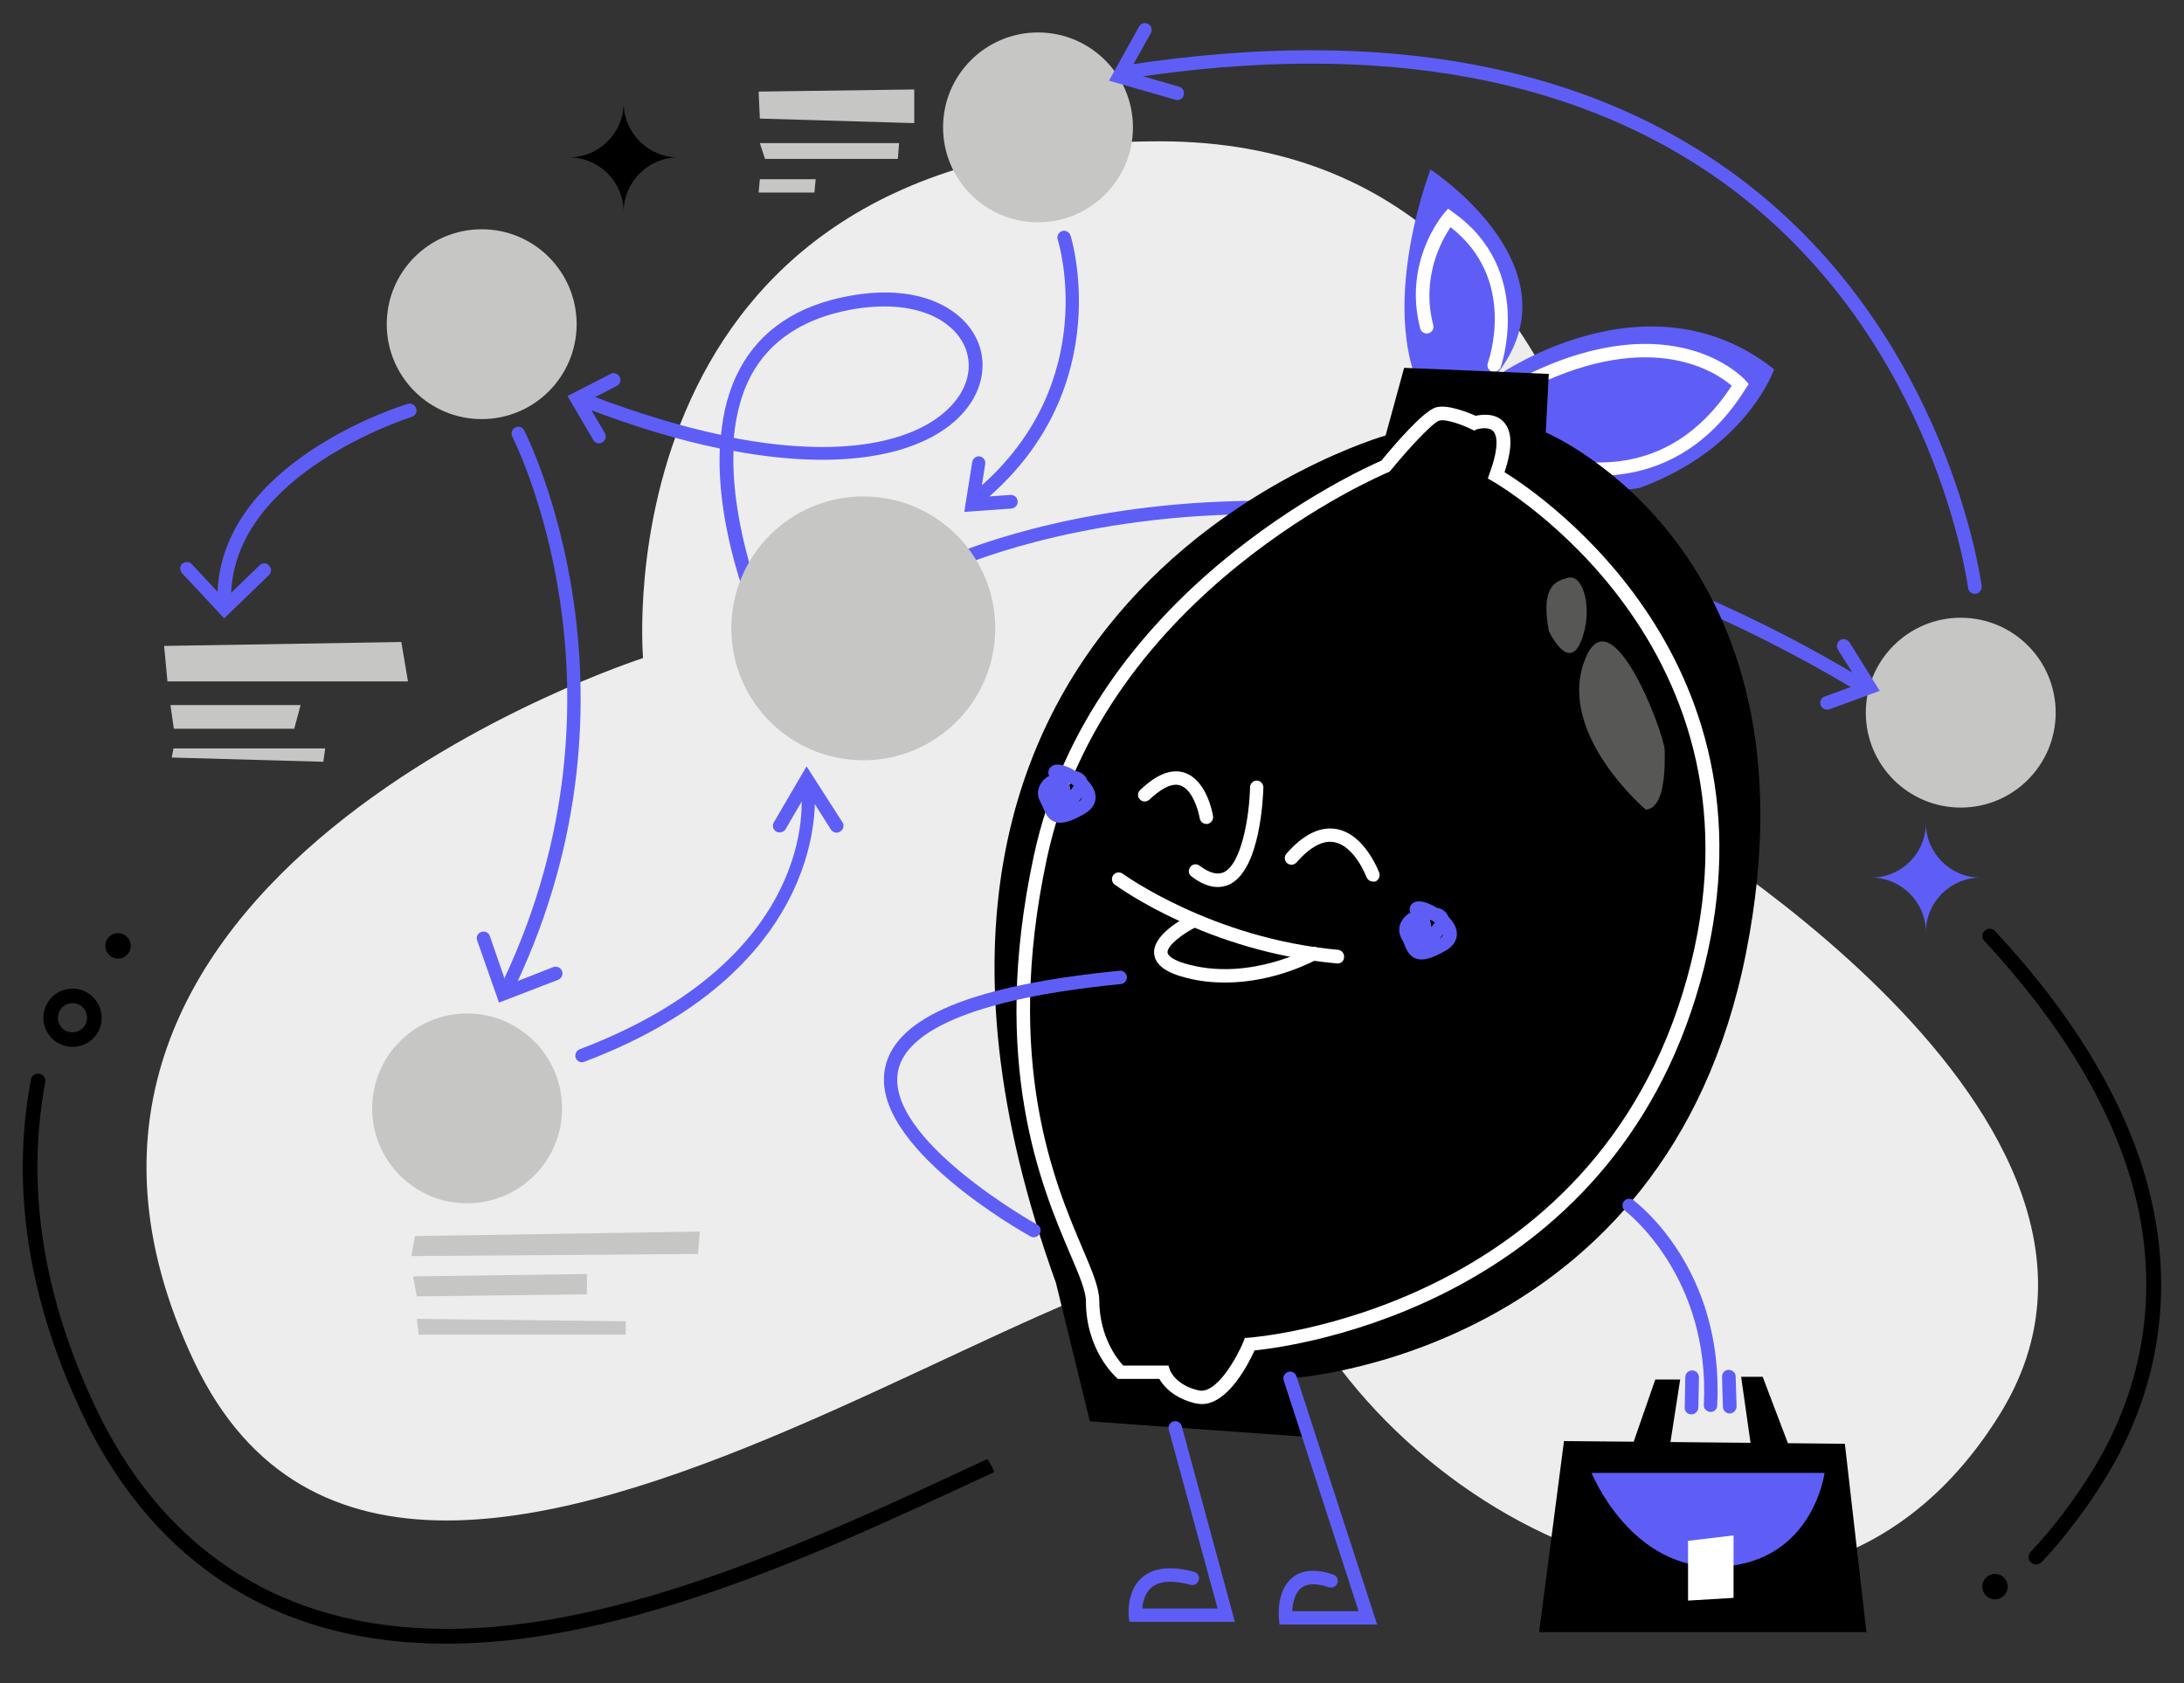 <?xml version="1.0" encoding="utf-8"?>
<!-- Generator: Adobe Illustrator 27.1.1, SVG Export Plug-In . SVG Version: 6.00 Build 0)  -->
<svg version="1.1" id="Calque_1" xmlns="http://www.w3.org/2000/svg" xmlns:xlink="http://www.w3.org/1999/xlink" x="0px" y="0px"
	 viewBox="0 0 720 555" style="enable-background:new 0 0 720 555;" xml:space="preserve">
<rect x="0" y="0" width="720" height="555" fill="#333333" stroke="none"/>
<style type="text/css">
	.st0{fill:#EDEDED;}
	.st1{fill:#C6C6C5;}
	.st2{fill:#5E5EF7;}
	.st3{fill:#FFFFFF;}
	.st4{fill:#575756;}
</style>
<path class="st0" d="M425.4,424.8C395,362.5,137.1,602.7,64.1,449.2C-12.1,289,212,217,212,217S197,46.6,382.4,46.6
	C547.1,46.6,542.6,267,542.6,267s176.8,101.6,116.9,199C596.9,567.7,466.6,509.1,425.4,424.8z"/>
<circle class="st1" cx="158.8" cy="106.9" r="31.3"/>
<circle class="st1" cx="342.2" cy="42" r="31.3"/>
<circle class="st1" cx="646.4" cy="235" r="31.3"/>
<circle class="st1" cx="154" cy="365.5" r="31.3"/>
<g>
	<polygon class="st1" points="54.1,213 55.2,224.7 134.5,224.7 132.3,211.7 	"/>
	<polygon class="st1" points="56.2,232.5 99.1,232.5 97,240.3 57.3,240.3 	"/>
	<polygon class="st1" points="57.2,246.8 107.2,246.8 106.6,251.2 56.6,249.8 	"/>
</g>
<g>
	<polygon class="st1" points="136.8,407.6 230.7,406.1 230.1,413.5 135.6,414.2 	"/>
	<polygon class="st1" points="136.2,420.9 193.5,420.1 193.5,426.8 137.4,427.5 	"/>
	<polygon class="st1" points="137.4,434.9 206.3,435.7 206.3,440.1 138,440.1 	"/>
</g>
<g>
	<polygon class="st1" points="250.1,30.2 301.4,29.5 301.4,40.6 250.5,39.1 	"/>
	<polygon class="st1" points="250.5,47.2 296.4,47.2 296,52.4 252.2,52.4 	"/>
	<polygon class="st1" points="250.5,59.1 268.9,59.1 268.5,63.5 250.1,63.5 	"/>
</g>
<path class="st2" d="M250.4,205.1c-0.9,0-1.7-0.5-2-1.3c-0.7-1.5-12.3-29-11.1-55.9c-13.2-2.7-28-7.1-44.4-13.4
	c-1.1-0.4-1.7-1.7-1.3-2.9c0.4-1.1,1.7-1.7,2.9-1.3c16,6.1,30.4,10.4,43.2,13.1c0.7-7.6,2.6-15.1,6.2-21.8c6.9-12.8,19-20.9,36-24
	c22.7-4.2,36.2,3.8,41.3,12.7c4.6,8,3.3,17.7-3.3,25.4c-10.7,12.6-35.6,20.5-76.1,13c-0.8,25.9,10.6,52.9,10.7,53.2
	c0.5,1.1,0,2.4-1.2,2.9C250.9,205.1,250.6,205.1,250.4,205.1z M241.9,144.4c38.9,7.4,62.5,0.2,72.5-11.5c5.4-6.3,6.5-13.9,2.8-20.3
	c-4.3-7.5-16.2-14.2-36.7-10.5c-15.6,2.9-26.7,10.2-32.9,21.7C244.3,130,242.6,137.1,241.9,144.4z"/>
<path class="st2" d="M197.5,146.2c-0.8,0-1.5-0.4-1.9-1.1l-8.5-14.5l14.2-7.3c1.1-0.6,2.4-0.1,3,1s0.1,2.4-1,3l-10,5.1l6.1,10.4
	c0.6,1.1,0.3,2.4-0.8,3C198.3,146.1,197.9,146.2,197.5,146.2z"/>
<path class="st2" d="M73.9,197.9L73.9,197.9c-1.3,0-2.3-1.1-2.2-2.3c1.4-43.2,60.2-61.7,62.7-62.4c1.2-0.4,2.4,0.3,2.8,1.5
	c0.4,1.2-0.3,2.4-1.5,2.8c-0.6,0.2-58.2,18.3-59.5,58.3C76.1,197,75.1,197.9,73.9,197.9z"/>
<path class="st2" d="M168,326.4c-0.3,0-0.6-0.1-0.9-0.2c-1.1-0.5-1.6-1.8-1.1-3c45.3-96.1,3.3-178.3,2.9-179.2
	c-0.6-1.1-0.1-2.4,0.9-3c1.1-0.6,2.4-0.2,3,0.9c0.4,0.8,43.5,85-2.8,183.1C169.6,325.9,168.8,326.4,168,326.4z"/>
<path class="st2" d="M191.9,350.3c-0.9,0-1.7-0.5-2.1-1.4c-0.4-1.1,0.1-2.4,1.3-2.9c78.7-29.9,73.3-82.5,73-84.7
	c-0.1-1.2,0.7-2.3,1.9-2.5c1.2-0.1,2.3,0.7,2.5,1.9c0.1,0.6,6.3,58.3-75.8,89.4C192.4,350.2,192.1,350.3,191.9,350.3z"/>
<path class="st2" d="M612.8,227.8c-0.4,0-0.8-0.1-1.1-0.3c-168.5-100.9-298.2-39.6-299.5-38.9c-1.1,0.5-2.4,0.1-3-1
	c-0.5-1.1-0.1-2.4,1-3c1.3-0.6,133.1-63.1,303.7,39.1c1.1,0.6,1.4,2,0.8,3C614.3,227.4,613.6,227.8,612.8,227.8z"/>
<path class="st2" d="M651,195.8c-1.1,0-2.1-0.8-2.2-2c-0.1-0.8-10.5-80.4-77.2-131C522.2,25.5,455,13,371.9,25.9
	c-1.2,0.2-2.3-0.6-2.5-1.9c-0.2-1.2,0.6-2.3,1.9-2.5c84.4-13,152.7-0.3,203.1,37.9c68.2,51.7,78.8,133.1,78.9,133.9
	c0.1,1.2-0.7,2.3-1.9,2.5C651.2,195.8,651.1,195.8,651,195.8z"/>
<path class="st2" d="M324.2,164.8c-0.6,0-1.2-0.3-1.7-0.8c-0.8-0.9-0.7-2.3,0.2-3.1c40.5-35.1,26.2-81.4,26-81.9
	c-0.4-1.2,0.3-2.4,1.4-2.8c1.2-0.4,2.4,0.3,2.8,1.4c0.2,0.5,15.4,49.6-27.3,86.6C325.2,164.6,324.7,164.8,324.2,164.8z"/>
<path class="st2" d="M317.9,168.8l2.6-16.4c0.2-1.2,1.3-2.1,2.5-1.9c1.2,0.2,2,1.3,1.8,2.5l-1.7,10.9l10-0.7
	c1.2-0.1,2.3,0.8,2.4,2.1c0.1,1.2-0.8,2.3-2.1,2.4L317.9,168.8z"/>
<path class="st2" d="M602.3,234c-0.9,0-1.8-0.6-2.1-1.5c-0.4-1.2,0.2-2.4,1.3-2.8l11.5-4.2l-7.1-11.3c-0.6-1-0.3-2.4,0.7-3.1
	c1.1-0.7,2.4-0.3,3.1,0.7l10,16l-16.6,6.1C602.8,234,602.6,234,602.3,234z"/>
<path class="st2" d="M388.1,33c-0.2,0-0.4,0-0.6-0.1l-21.9-6.3l9.9-17.8c0.6-1.1,1.9-1.5,3-0.9s1.5,1.9,0.9,3l-7.2,12.9l16.5,4.8
	c1.2,0.3,1.9,1.6,1.5,2.8C390,32.4,389.1,33,388.1,33z"/>
<path class="st2" d="M73.9,203.9L60,189c-0.8-0.9-0.8-2.3,0.1-3.1c0.9-0.8,2.3-0.8,3.1,0.1L74,197.6l11.6-11.2
	c0.9-0.9,2.3-0.8,3.1,0.1c0.9,0.9,0.8,2.3,0,3.1L73.9,203.9z"/>
<path class="st2" d="M164.5,330.6l-7.2-20.5c-0.4-1.2,0.2-2.4,1.4-2.8s2.4,0.2,2.8,1.4l5.6,16.2l15.3-6c1.1-0.4,2.4,0.1,2.9,1.3
	c0.4,1.1-0.1,2.4-1.3,2.9L164.5,330.6z"/>
<path class="st2" d="M257,274.5c-0.4,0-0.8-0.1-1.1-0.3c-1.1-0.6-1.4-2-0.8-3l10.8-18.5l11.8,18.4c0.7,1,0.4,2.4-0.7,3.1
	c-1,0.7-2.4,0.4-3.1-0.7l-7.8-12.3l-7.1,12.2C258.6,274.1,257.8,274.5,257,274.5z"/>
<circle class="st1" cx="284.6" cy="207.2" r="43.5"/>
<g>
	<path class="st2" d="M540.5,160.9c0,0-37.1,7.2-64.1-20.4s-4.8-84.6-4.8-84.6s50.9,33.2,20.7,68.9c0,0,50.3-36.5,92.6-3
		C584.9,121.7,575.9,148,540.5,160.9z"/>
	<path class="st3" d="M526.7,156.9c-2.2,0-4.3-0.1-6.4-0.3c-17.3-1.7-30.5-9.5-31-9.8l2.3-3.8c0.1,0.1,13,7.7,29.3,9.2
		c21,2.1,37.8-6.4,50-25c-5.1-4.4-26-18.8-65.2,0.2l-1.9-4c47.8-23.1,70.7,0.9,71.6,2l1.1,1.2l-0.9,1.4
		C561.2,151.2,542.1,156.9,526.7,156.9z"/>
	<path class="st3" d="M492.6,122.6c-0.2,0-0.5,0-0.8-0.1c-1.2-0.4-1.7-1.7-1.3-2.8c0.4-1.2,9.7-27.7-12.3-44.8
		c-2.9,4.3-9.8,16.6-5.7,32.3c0.3,1.2-0.4,2.4-1.6,2.7c-1.2,0.3-2.4-0.4-2.7-1.6c-5.7-21.9,7.3-37.3,7.9-38l1.3-1.5L479,70
		c27,19,15.8,50.9,15.7,51.2C494.3,122,493.5,122.6,492.6,122.6z"/>
	<path d="M425.3,454.5c0,0,123.9-7.1,150.3-140.2s-66-171.7-66-171.7l1-19.3l-47.7-2l-6.1,22.3c0,0-190,53.8-108.7,279.4l11.2,45.7
		l71.1,5.1L425.3,454.5z"/>
	<path class="st3" d="M396.2,463c-0.6,0-1.2-0.1-1.9-0.2c-7.4-1.7-10.8-5.8-12.1-8.1h-13.7l-0.6-0.6c-0.4-0.4-9.9-9-9.9-25
		c0-3.4-2.3-8.8-5.3-15.8c-9.3-21.9-26.6-62.6-11.9-131c18.6-87,106.8-127,114.6-130.4c3.6-4.4,13.8-16.5,18.1-17.6
		c4-1,10.6,1.8,13,2.8c1.9-0.4,6.3-1,9.1,1.9c3,3.1,3.1,8.6,0.4,16.7c12.6,7.8,93.8,63.2,64.5,168.2
		C530.8,430.2,426.7,444,413.6,445.3C411.5,449.9,404.8,463,396.2,463z M370.3,450.3h14.9l0.5,1.5c0.1,0.2,1.9,5,9.5,6.7
		c6,1.3,12.8-11.4,14.7-16l0.5-1.3l1.4-0.1c1.1-0.1,113.6-8.4,144.3-118.3c30.6-109.7-63-163.5-64-164.1l-1.6-0.9l0.6-1.8
		c3.6-9.8,2-12.9,1.2-13.8c-1.7-1.8-5.5-0.6-5.5-0.6L486,142l-0.8-0.4c-3.1-1.5-8.4-3.5-10.7-2.9c-2,0.5-10,9-16.1,16.5l-0.4,0.4
		l-0.5,0.2c-0.9,0.4-93.6,39.2-112.4,127.4c-14.3,67,2.6,106.9,11.7,128.3c3.3,7.7,5.6,13.2,5.6,17.5
		C362.5,440.9,368.4,448.3,370.3,450.3z"/>
	<path class="st3" d="M401.4,292.5c-2.7,0-5.6-1.2-8.6-3.5c-1-0.7-1.2-2.1-0.4-3.1c0.7-1,2.1-1.2,3.1-0.4c3.2,2.4,5.9,3.1,8,2.1
		c5.9-2.9,8.4-18.7,8.6-28c0-1.2,1-2.2,2.2-2.2l0,0c1.2,0,2.2,1,2.2,2.3c-0.1,2.7-0.9,26.9-11.1,31.9
		C404.1,292.2,402.8,292.5,401.4,292.5z"/>
	<path class="st3" d="M452.6,290.7c-0.9,0-1.7-0.6-2.1-1.4c0-0.1-3.9-10.4-10.7-11.6c-3.7-0.7-7.9,1.6-12.4,6.7
		c-0.8,0.9-2.2,1-3.1,0.2s-1-2.2-0.2-3.1c5.6-6.4,11.2-9.1,16.6-8.1c9.2,1.7,13.8,13.9,14,14.4c0.4,1.1-0.2,2.4-1.3,2.9
		C453.1,290.7,452.9,290.7,452.6,290.7z"/>
	<path class="st3" d="M397.7,271.7c-1.1,0-2-0.8-2.2-1.9c-0.4-2.5-2.4-9.5-6.4-10.8c-3.3-1.1-7.3,2-10.2,4.7
		c-0.9,0.8-2.3,0.8-3.1-0.1c-0.9-0.9-0.8-2.3,0.1-3.1c5.4-5.2,10.3-7.1,14.6-5.7c7.2,2.4,9.2,13,9.4,14.3c0.2,1.2-0.6,2.3-1.8,2.6
		C397.9,271.7,397.8,271.7,397.7,271.7z"/>
	<path class="st2" d="M468.6,316.4c-0.6,0-1.2-0.1-1.8-0.3c-2.2-0.8-3-2.7-3.8-4.6c-0.3-0.7-0.6-1.4-1-2.1c-1.2-2.2-0.9-4.7,0.8-6.7
		c0.6-0.7,1.3-1.3,2.2-1.8c-0.4-0.6-0.4-1.5,0-2.2c0.3-0.6,1.3-1.8,3.7-1.4c1.3,0.2,3.1,0.9,4.9,2c0.4,0.1,0.7,0.2,1.1,0.3
		c1.8,0.7,2.5,1.9,2.8,2.7c1.4,1.4,2.4,3,2.7,4.7c0.3,1.6,0.1,4.5-4,6.7C472.8,315.6,470.5,316.4,468.6,316.4z M475.8,308
		c-0.4,0.5-0.8,1.1-1.3,1.6C475.5,309,475.7,308.4,475.8,308z M471.4,303.4c0.2,0.6,0.4,1.4,0.5,2.3c0.5-0.6,0.8-1.1,1.1-1.5
		c-0.4-0.3-0.8-0.6-1.2-0.8C471.7,303.4,471.6,303.4,471.4,303.4z"/>
	<path class="st3" d="M441,317.7c-0.1,0-0.1,0-0.2,0c-42.8-3.8-72-25.1-73.3-26c-1-0.7-1.2-2.1-0.5-3.1s2.1-1.2,3.1-0.5
		c0.3,0.2,29.5,21.4,71,25.1c1.2,0.1,2.1,1.2,2,2.4C443.1,316.9,442.1,317.7,441,317.7z"/>
	<path class="st2" d="M349.5,271.3c-0.6,0-1.2-0.1-1.8-0.3c-2.2-0.8-3-2.7-3.8-4.6c-0.3-0.7-0.6-1.4-1-2.1c-1.2-2.2-0.9-4.7,0.8-6.7
		c0.6-0.7,1.3-1.3,2.2-1.8c-0.4-0.6-0.4-1.5,0-2.2c0.3-0.6,1.3-1.8,3.7-1.4c1.3,0.2,3.1,0.9,4.9,2c0.4,0.1,0.7,0.2,1.1,0.3
		c1.8,0.7,2.5,1.9,2.8,2.7c1.4,1.4,2.4,3,2.7,4.7c0.3,1.6,0.1,4.5-4,6.7C353.7,270.5,351.4,271.3,349.5,271.3z M356.7,262.9
		c-0.4,0.5-0.8,1.1-1.3,1.6C356.4,263.9,356.7,263.3,356.7,262.9z M352.4,258.3c0.2,0.6,0.4,1.4,0.5,2.3c0.5-0.6,0.8-1.1,1.1-1.5
		c-0.4-0.3-0.8-0.6-1.2-0.8C352.6,258.3,352.5,258.3,352.4,258.3z"/>
	<path class="st2" d="M454,535.7h-32.2l-0.2-2c0-0.4-0.9-9.2,4.5-13.5c3.2-2.6,7.7-2.9,13.4-1c1.2,0.4,1.8,1.6,1.4,2.8
		s-1.6,1.8-2.8,1.4c-4.2-1.4-7.3-1.3-9.2,0.3c-2.1,1.7-2.8,5.2-2.9,7.6h21.9l-24.7-76.1c-0.4-1.2,0.3-2.4,1.4-2.8
		c1.2-0.4,2.4,0.3,2.8,1.4L454,535.7z"/>
	<path class="st2" d="M407.1,534.8h-34.8l-0.2-2c0-0.3-0.8-8.2,4.5-12.7c3.8-3.2,9.5-3.8,17-1.8c1.2,0.3,1.9,1.5,1.6,2.7
		s-1.5,1.9-2.7,1.6c-5.9-1.6-10.3-1.3-12.9,0.9c-2.2,1.9-2.9,4.9-3,6.9h24.8l-16.1-59c-0.3-1.2,0.4-2.4,1.6-2.7
		c1.2-0.3,2.4,0.4,2.7,1.6L407.1,534.8z"/>
	<path class="st4" d="M542.6,267c0,0-29-24.5-20.4-48.7s26.5,23.7,26.6,29.1C548.9,252.9,549,266.4,542.6,267z"/>
	<path class="st4" d="M510.6,208.1c0,0,6.4,13.7,10.6,3.4s0.8-22.2-4.1-21C512.3,191.6,508,193.8,510.6,208.1z"/>
	<path class="st3" d="M403.9,324c-4,0-8.3-0.4-12.6-1.5c-6.9-1.7-10.4-4.3-10.8-7.9c-0.7-6.3,9.6-11.7,11.6-12.8
		c1.1-0.5,2.4-0.1,3,1c0.5,1.1,0.1,2.4-1,3c-4,2-9.4,6-9.2,8.3c0.1,1.1,2.1,2.8,7.5,4.1c20.2,5.1,39.5-5.6,39.7-5.7
		c1.1-0.6,2.4-0.2,3,0.8c0.6,1.1,0.2,2.4-0.8,3C433.5,316.7,420.4,324,403.9,324z"/>
	<path class="st2" d="M340.8,408c-0.4,0-0.7-0.1-1.1-0.3c-2.2-1.2-53.3-29.9-47.9-55.6c3.5-16.8,28.8-27.2,77.3-32
		c1.2-0.1,2.3,0.8,2.4,2s-0.8,2.3-2,2.4c-56.9,5.6-71.3,18.6-73.4,28.5c-4.7,22.5,45.2,50.5,45.8,50.8c1.1,0.6,1.5,1.9,0.9,3
		C342.3,407.6,341.6,408,340.8,408z"/>
</g>
<polygon points="507.4,538.2 615.3,538.2 608.2,476.1 537.9,475.4 515.6,475.2 "/>
<polygon points="545.7,454.9 553.9,454.9 550.4,477.5 537.5,478.5 "/>
<polygon points="574,454 577.5,478.6 590.1,477.7 581.1,454 "/>
<path class="st2" d="M524.7,485.7h76.8c0,0-3.7,29-33.7,30.9C537.8,518.4,524.7,485.7,524.7,485.7z"/>
<polygon class="st3" points="556.5,508.1 556.5,527.8 571.5,526.9 571.5,506.3 "/>
<path class="st2" d="M563.9,465.6L563.9,465.6c-1.3-0.1-2.3-1.1-2.2-2.3c2.2-42.6-25.7-63.8-25.9-64c-1-0.7-1.2-2.1-0.5-3.1
	s2.1-1.2,3.1-0.5c1.2,0.9,30.1,22.7,27.7,67.8C566.1,464.7,565.1,465.6,563.9,465.6z"/>
<path class="st2" d="M557.6,466.4L557.6,466.4c-1.3,0-2.3-1-2.2-2.3l0.2-10c0-1.2,1-2.2,2.2-2.2c0,0,0,0,0.1,0c1.2,0,2.2,1,2.2,2.3
	l-0.2,10C559.8,465.4,558.8,466.4,557.6,466.4z"/>
<path class="st2" d="M570.2,466.1c-1.2,0-2.2-1-2.2-2.2l-0.3-9.9c0-1.2,0.9-2.3,2.2-2.3c1.2,0.1,2.3,0.9,2.3,2.2l0.3,9.9
	C572.4,465.1,571.5,466.1,570.2,466.1L570.2,466.1z"/>
<path d="M671.2,515.9c-0.6,0-1.2-0.2-1.7-0.7c-1-0.9-1-2.4-0.1-3.4c7.5-8,14.4-17.1,20.5-27c17.1-27.8,21.9-59.3,13.9-91
	c-7-27.5-23.7-55.6-49.6-83.5c-0.9-1-0.9-2.5,0.1-3.4s2.5-0.9,3.4,0.1c26.5,28.5,43.6,57.3,50.8,85.6c8.4,33,3.4,65.8-14.4,94.8
	c-6.3,10.2-13.4,19.6-21.1,27.8C672.5,515.6,671.9,515.9,671.2,515.9z"/>
<path d="M147,542c-68.4,0-102.7-39.7-119.7-75.4C9.3,428.7,3.5,391.5,10.2,356c0.2-1.3,1.5-2.2,2.8-1.9c1.3,0.2,2.2,1.5,1.9,2.8
	c-6.4,34.5-0.8,70.7,16.8,107.6c18.6,39.1,58.8,83.1,144.4,70.4c27.5-4.1,58.3-13.6,97-30.1c18-7.6,35.5-15.8,52.4-23.7l1.3,2.1
	l1,2.2c-17.2,8-34.8,16.2-52.8,23.9c-39,16.6-70.2,26.2-98.2,30.4C166.2,541.3,156.3,542,147,542z"/>
<path d="M23.9,345.2c-5.3,0-9.6-4.3-9.6-9.6c0-5.3,4.3-9.6,9.6-9.6s9.6,4.3,9.6,9.6C33.6,340.9,29.3,345.2,23.9,345.2z M23.9,330.8
	c-2.6,0-4.8,2.1-4.8,4.8s2.1,4.8,4.8,4.8c2.6,0,4.8-2.1,4.8-4.8S26.6,330.8,23.9,330.8z"/>
<circle cx="38.9" cy="311.9" r="4.2"/>
<circle cx="657.7" cy="523.2" r="4.2"/>
<path class="st2" d="M634.9,271.4L634.9,271.4c0,9.9,8.1,18,18,18l0,0l0,0c-9.9,0-18,8.1-18,18l0,0l0,0c0-9.9-8.1-18-18-18l0,0l0,0
	C626.8,289.4,634.9,281.4,634.9,271.4L634.9,271.4z"/>
<path d="M205.6,33.9L205.6,33.9c0,9.9,8.1,18,18,18l0,0l0,0c-9.9,0-18,8.1-18,18l0,0l0,0c0-9.9-8.1-18-18-18l0,0l0,0
	C197.5,51.9,205.6,43.8,205.6,33.9L205.6,33.9z"/>
</svg>
